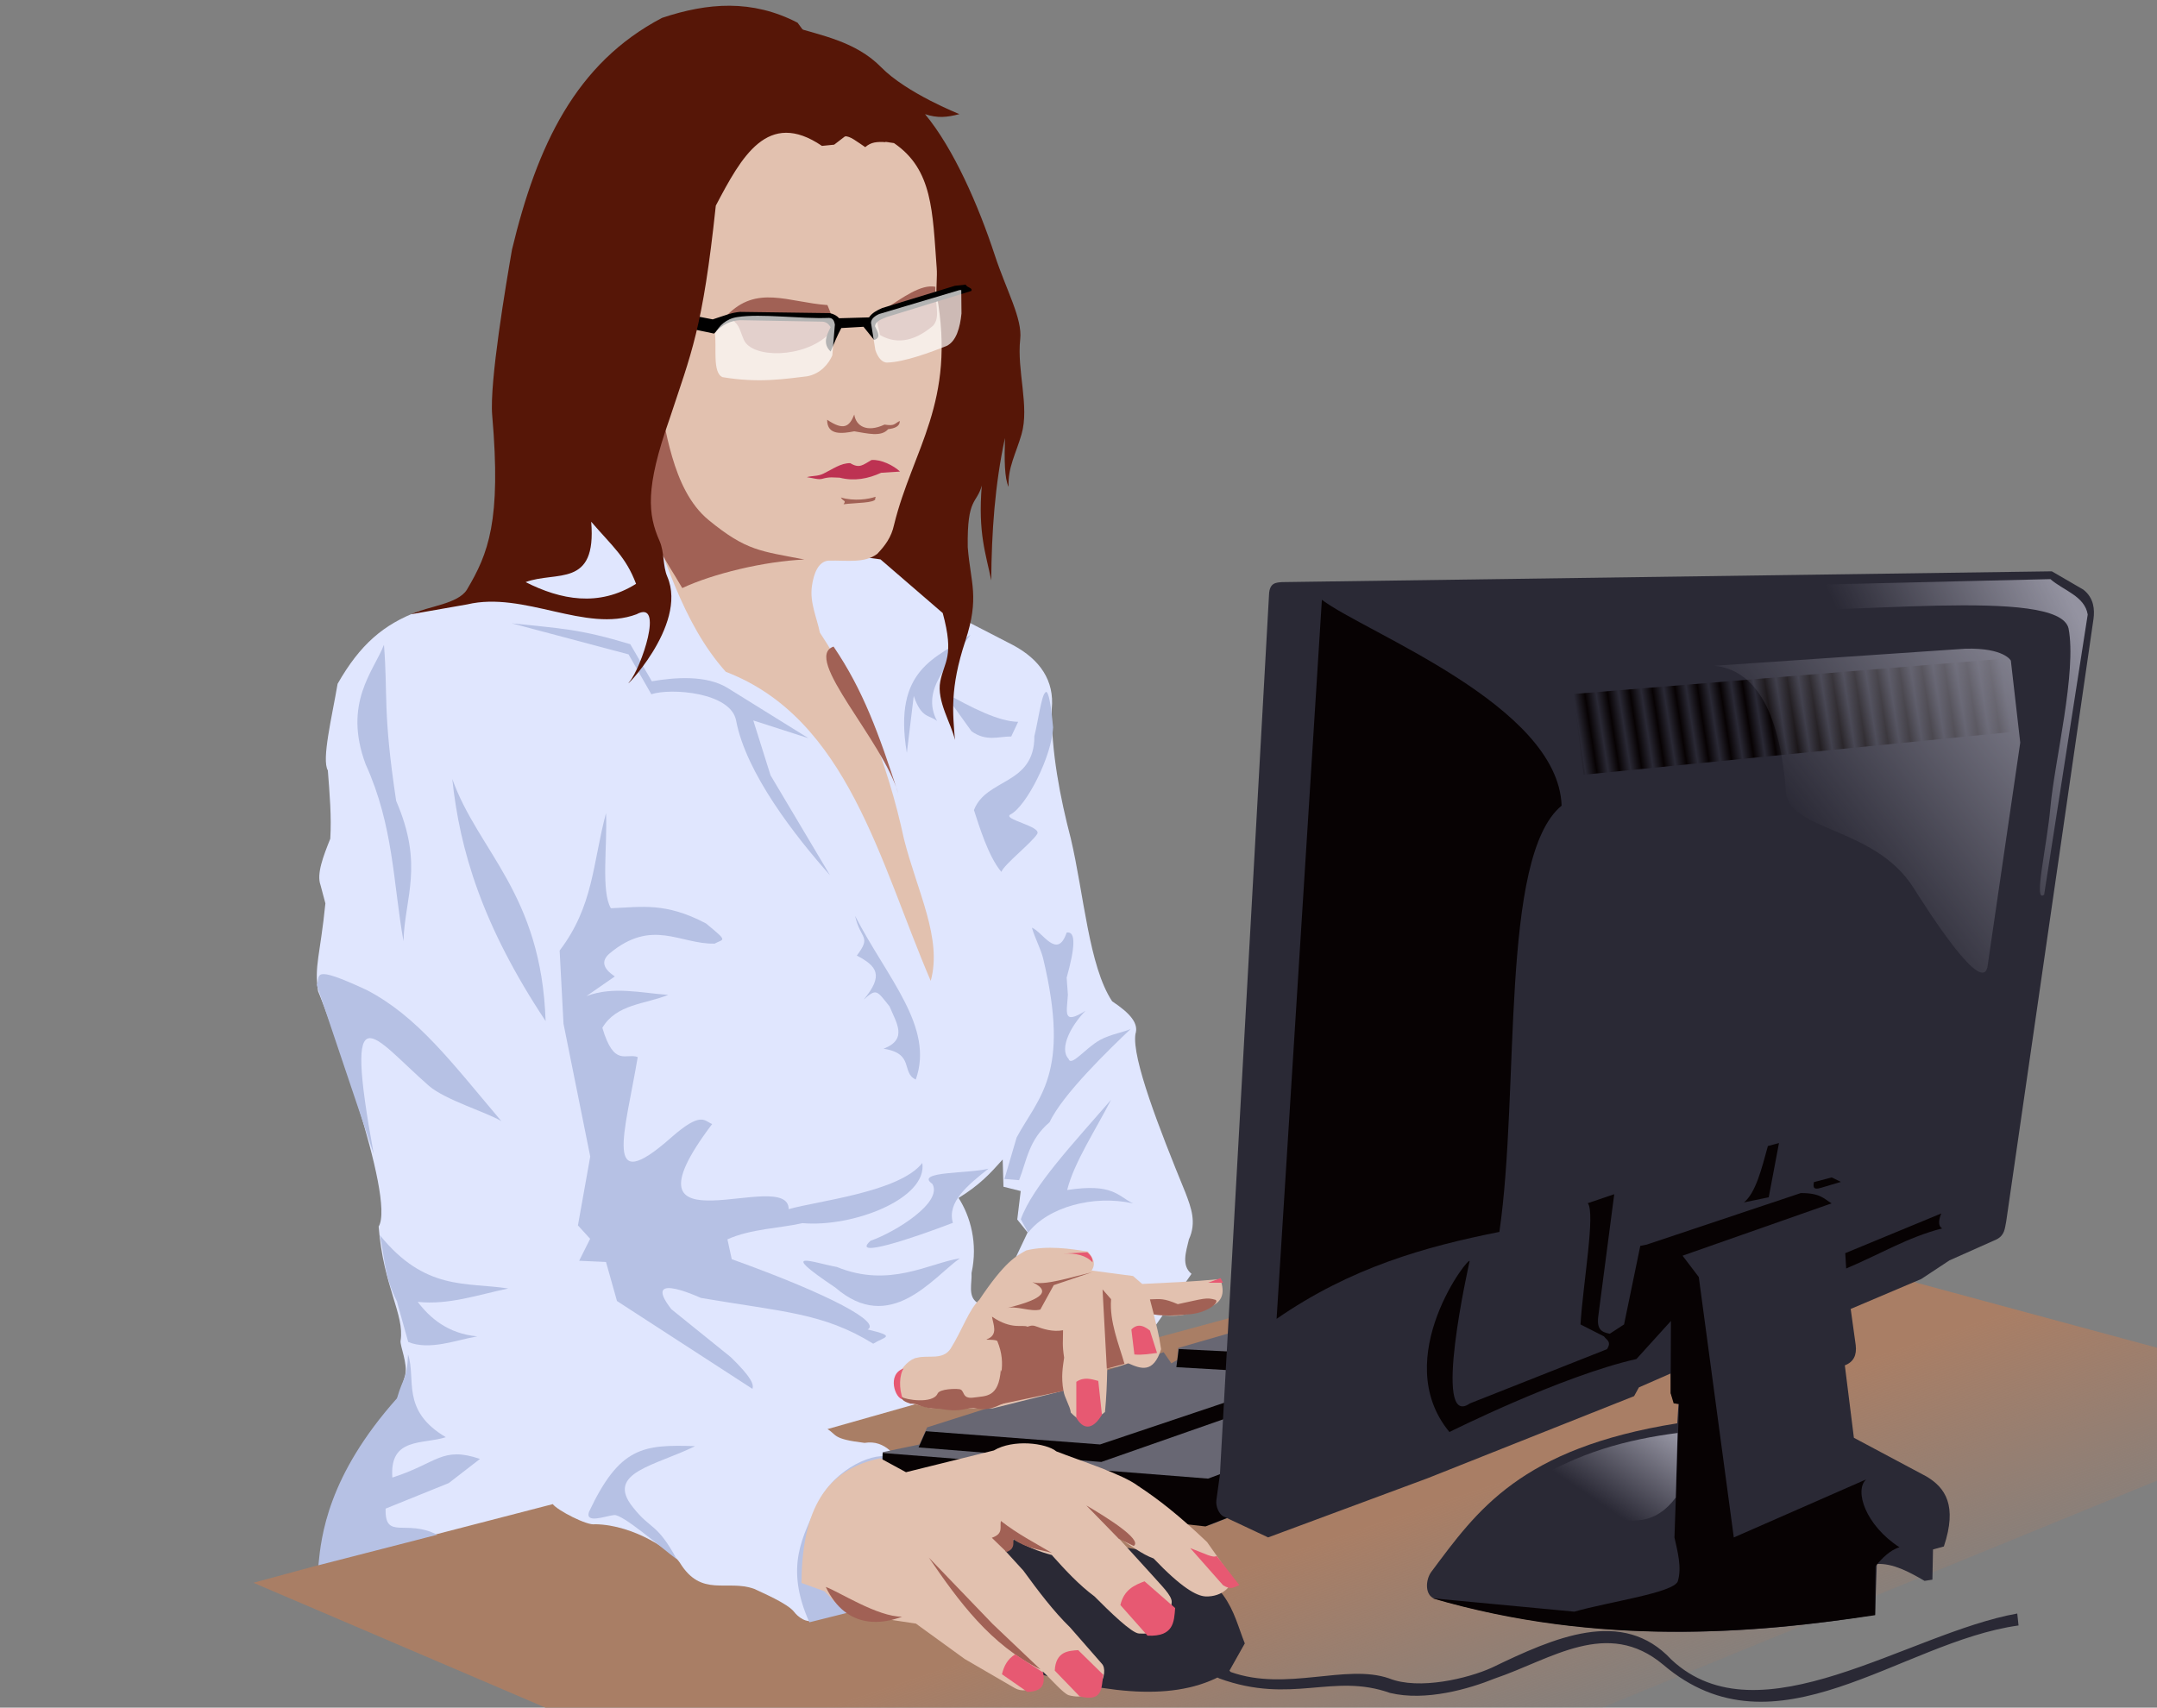 <?xml version="1.0" encoding="UTF-8" standalone="no"?>
<!-- Created with Inkscape (http://www.inkscape.org/) -->

<svg
   xmlns:dc="http://purl.org/dc/elements/1.1/"
   xmlns:cc="http://creativecommons.org/ns#"
   xmlns:rdf="http://www.w3.org/1999/02/22-rdf-syntax-ns#"
   xmlns:svg="http://www.w3.org/2000/svg"
   xmlns="http://www.w3.org/2000/svg"
   xmlns:xlink="http://www.w3.org/1999/xlink"
   xmlns:sodipodi="http://sodipodi.sourceforge.net/DTD/sodipodi-0.dtd"
   xmlns:inkscape="http://www.inkscape.org/namespaces/inkscape"
   width="315.717"
   height="250"
   viewBox="0 0 315.717 250"
   id="svg2"
   version="1.1"
   inkscape:version="0.91 r13725"
   sodipodi:docname="legal_person.svg">
  <rect x="0" y="0" width="315.717" height="250" fill="#808080" stroke="none"/>
  <defs
     id="defs4">
    <linearGradient
       inkscape:collect="always"
       id="linearGradient4281">
      <stop
         style="stop-color:#070203;stop-opacity:1"
         offset="0"
         id="stop4283" />
      <stop
         style="stop-color:#2a2935;stop-opacity:1"
         offset="1"
         id="stop4285" />
    </linearGradient>
    <linearGradient
       inkscape:collect="always"
       id="linearGradient4170">
      <stop
         style="stop-color:#a97e65;stop-opacity:1"
         offset="0"
         id="stop4172" />
      <stop
         style="stop-color:#a97e65;stop-opacity:0"
         offset="1"
         id="stop4174" />
    </linearGradient>
    <linearGradient
       inkscape:collect="always"
       xlink:href="#linearGradient4170"
       id="linearGradient4176"
       x1="148.306"
       y1="246.909"
       x2="161.667"
       y2="286.81"
       gradientUnits="userSpaceOnUse"
       gradientTransform="translate(4.95,-28.284)" />
    <linearGradient
       inkscape:collect="always"
       xlink:href="#linearGradient4281"
       id="linearGradient4287"
       x1="244.36"
       y1="113.851"
       x2="245.986"
       y2="113.601"
       gradientUnits="userSpaceOnUse"
       spreadMethod="reflect"
       gradientTransform="translate(4.95,-28.284)" />
    <linearGradient
       gradientTransform="translate(4.95,-28.284)"
       inkscape:collect="always"
       xlink:href="#linearGradient4293"
       id="linearGradient4299"
       x1="297"
       y1="98.692"
       x2="258.5"
       y2="128.692"
       gradientUnits="userSpaceOnUse" />
    <linearGradient
       inkscape:collect="always"
       id="linearGradient4293">
      <stop
         style="stop-color:#9493a1;stop-opacity:1;"
         offset="0"
         id="stop4295" />
      <stop
         style="stop-color:#9493a1;stop-opacity:0;"
         offset="1"
         id="stop4297" />
    </linearGradient>
    <linearGradient
       gradientTransform="translate(4.95,-28.284)"
       inkscape:collect="always"
       xlink:href="#linearGradient4293"
       id="linearGradient4309"
       x1="298.102"
       y1="95.623"
       x2="270.019"
       y2="109.412"
       gradientUnits="userSpaceOnUse" />
    <linearGradient
       gradientTransform="translate(4.95,-28.284)"
       inkscape:collect="always"
       xlink:href="#linearGradient4293"
       id="linearGradient4327"
       x1="240.158"
       y1="217.93"
       x2="232.094"
       y2="229.774"
       gradientUnits="userSpaceOnUse" />
  </defs>
  <sodipodi:namedview
     id="base"
     pagecolor="#ffffff"
     bordercolor="#666666"
     borderopacity="1.0"
     inkscape:pageopacity="0.0"
     inkscape:pageshadow="2"
     inkscape:zoom="1.4142136"
     inkscape:cx="67.842817"
     inkscape:cy="91.847093"
     inkscape:document-units="px"
     inkscape:current-layer="layer8"
     showgrid="false"
     units="px"
     inkscape:window-width="1366"
     inkscape:window-height="712"
     inkscape:window-x="-4"
     inkscape:window-y="-4"
     inkscape:window-maximized="1"
     showguides="false" />
  <g
     inkscape:groupmode="layer"
     id="layer2"
     inkscape:label="Layer 8"
     style="display:inline"
     transform="translate(0,20.522)"
     sodipodi:insensitive="true">
    <path
       style="fill:url(#linearGradient4176);fill-opacity:1;fill-rule:evenodd;stroke:none;stroke-width:1px;stroke-linecap:butt;stroke-linejoin:miter;stroke-opacity:1"
       d="M 37.093,211.193 239.684,156.229 344.361,184.526 155.462,261.802 Z"
       id="path4168"
       inkscape:connector-curvature="0"
       sodipodi:nodetypes="cccc" />
  </g>
  <g
     inkscape:groupmode="layer"
     id="layer7"
     inkscape:label="Layer 6"
     style="display:inline"
     transform="translate(0,20.522)"
     sodipodi:insensitive="true">
    <path
       style="fill:#e0e6fe;fill-opacity:1;fill-rule:evenodd;stroke:none;stroke-width:1px;stroke-linecap:butt;stroke-linejoin:miter;stroke-opacity:1"
       d="M 61.291,68.952 C 56.102,70.897 52.7,73.836 49.414,79.586 48.583,84.478 47.049,90.687 47.985,92.265 c 0.266,3.407 0.554,6.824 0.357,10 -1.028,2.577 -2.03,5.14 -1.429,6.786 l 0.714,2.679 c -0.754,7.524 -1.654,9.202 -1.071,12.857 1.316,3.073 11.402,30.282 8.867,34.455 0.678,8.753 3.827,12.923 3.21,16.71 -0.12,0.734 1.102,3.411 0.663,5.077 -1.273,4.836 -5.179,11.926 -6.083,14.65 -2.702,6.58 -0.514,5.708 -1.308,11.687 l 5.876,-1.499 23.131,-5.988 c 0.625,0.883 5.066,3.2 6.18,2.944 5.829,0.08 11.453,4.096 12.411,5.625 3.167,5.16 6.882,2.405 10.893,3.839 1.064,0.521 4.887,2.127 5.832,3.363 0.505,0.66 1.79,1.815 3.135,1.153 l 10.273,-3.051 3.349,-18.608 c -1.819,-2.148 -3.291,-4.739 -6.439,-4.23 -4.752,-0.574 -3.993,-1.145 -5.43,-2.02 l 25.38,-7.197 -3.536,-11.364 c -1.308,-0.952 -0.677,-2.784 -0.758,-4.293 0.957,-4.36 -0.178,-8.296 -1.894,-10.985 3.1,-1.914 4.591,-3.547 6.454,-5.629 l 0.112,3.988 2.525,0.631 -0.505,4.167 1.515,1.894 -4.672,9.849 22.602,4.925 6.061,-8.713 c -1.501,-1.225 -0.825,-3.176 -0.379,-5.051 1.149,-2.492 0.316,-4.654 -0.505,-6.819 -3.848,-9.389 -7.867,-19.725 -7.324,-23.234 0.503,-1.558 -0.755,-3.035 -3.409,-4.798 -3.419,-5.157 -4.134,-15.724 -6.061,-23.865 -1.54,-5.879 -2.872,-12.734 -2.778,-18.94 0.412,-4.137 -1.72,-7.226 -5.682,-9.344 L 140.184,69.747 127.807,53.336 C 108.614,55.716 90.611,46.815 72.697,65.396 l -3.276,2.213 z"
       id="path4224"
       inkscape:connector-curvature="0"
       sodipodi:nodetypes="ccccccccsscccccccsccccccccccccccccccccccccccccc" />
  </g>
  <g
     inkscape:groupmode="layer"
     id="layer8"
     inkscape:label="Layer 7"
     style="display:inline"
     transform="translate(0,20.522)"
     sodipodi:insensitive="true">
    <path
       style="fill:#b6c1e4;fill-opacity:1;fill-rule:evenodd;stroke:none;stroke-width:1px;stroke-linecap:butt;stroke-linejoin:miter;stroke-opacity:1"
       d="m 56.2,73.872 c 0.592,7.605 -0.193,9.704 1.786,22.857 4.098,9.464 1.257,14.07 1.071,20.536 -1.522,-8.577 -1.445,-16.888 -5.536,-25.893 -3.356,-8.994 1.2,-13.657 2.679,-17.5 z"
       id="path4244"
       inkscape:connector-curvature="0"
       sodipodi:nodetypes="ccccc" />
    <path
       style="fill:#b6c1e4;fill-opacity:1;fill-rule:evenodd;stroke:none;stroke-width:1px;stroke-linecap:butt;stroke-linejoin:miter;stroke-opacity:1"
       d="m 66.2,93.515 c 3.795,10.639 13.034,16.732 13.661,35.446 C 70.599,114.998 67.289,103.949 66.2,93.515 Z"
       id="path4246"
       inkscape:connector-curvature="0"
       sodipodi:nodetypes="ccc" />
    <path
       style="fill:#b6c1e4;fill-opacity:1;fill-rule:evenodd;stroke:none;stroke-width:1px;stroke-linecap:butt;stroke-linejoin:miter;stroke-opacity:1"
       d="m 110.128,182.8 -19.821,-12.857 -1.607,-5.714 -3.929,-0.179 1.607,-3.214 -1.786,-1.964 1.801,-10.08 -3.914,-19.445 -0.565,-10.709 c 4.978,-6.566 4.804,-12.657 6.786,-20.123 0.225,4.666 -0.759,11.447 0.714,13.929 4.459,-0.167 7.958,-0.929 13.929,2.23 3.312,2.729 2.592,2.215 1.25,2.949 -5.035,0.117 -9.129,-3.763 -15.357,1.429 -1.318,1.124 -0.954,2.247 0.758,3.371 l -4.15,2.879 c 3.988,-1.491 7.976,-0.442 11.964,-0.179 -3.35,1.38 -7.569,1.314 -9.643,4.821 1.726,5.837 3.452,3.636 5.179,4.286 -1.874,11.171 -5.209,20.707 4.875,11.801 4.48,-3.957 4.887,-2.423 6.018,-1.998 -14.798,19.582 11.217,6.114 11.2,12.463 4.254,-1.218 16.218,-2.489 19.561,-6.761 0.772,5.229 -10.166,9.454 -17.542,8.808 -3.134,0.733 -7.539,0.814 -10.983,2.372 l 0.631,2.904 c 14.767,5.315 21.797,9.258 19.898,10.289 4.335,1.052 2.48,1.033 0.81,2.085 -7.321,-4.539 -13.296,-4.657 -25.18,-6.696 0.764,0.414 -9.125,-4.448 -4.367,1.645 l 8.687,7.01 c 3.074,2.989 3.402,4.016 3.178,4.649 z"
       id="path4248"
       inkscape:connector-curvature="0"
       sodipodi:nodetypes="cccccccccccccccccccscccccccccccc" />
    <path
       style="fill:#b6c1e4;fill-opacity:1;fill-rule:evenodd;stroke:none;stroke-width:1px;stroke-linecap:butt;stroke-linejoin:miter;stroke-opacity:1"
       d="m 121.496,107.628 -8.713,-14.647 -2.525,-8.031 8.081,2.601 -11.743,-7.298 C 103.398,78.221 98.608,78.668 95.409,79.217 L 92.252,73.788 C 84.771,71.528 82.085,71.498 74.903,70.732 l 17.097,4.546 3.334,5.834 c 2.86,-0.941 11.627,-0.292 12.408,3.848 1.459,7.73 8.673,16.951 13.755,22.668 z"
       id="path4252"
       inkscape:connector-curvature="0"
       sodipodi:nodetypes="ccccccccccsc" />
    <path
       style="fill:#b6c1e4;fill-opacity:1;fill-rule:evenodd;stroke:none;stroke-width:1px;stroke-linecap:butt;stroke-linejoin:miter;stroke-opacity:1"
       d="m 142.078,72.399 c -4.984,3.387 -11.421,4.925 -9.344,17.299 l 1.01,-8.334 c 1.136,3.339 2.273,2.744 3.409,3.662 -2.476,-4.693 2.006,-8.568 4.925,-12.627 z"
       id="path4258"
       inkscape:connector-curvature="0"
       sodipodi:nodetypes="ccccc" />
    <path
       style="fill:#b6c1e4;fill-opacity:1;fill-rule:evenodd;stroke:none;stroke-width:1px;stroke-linecap:butt;stroke-linejoin:miter;stroke-opacity:1"
       d="m 152.959,80.918 c -0.505,0.367 -1.053,4.326 -1.559,6.328 0.026,7.206 -7.066,6.129 -8.844,10.828 0.745,2.262 2.092,6.785 4.012,9.047 0.404,-1.095 4.394,-4.215 5.242,-5.547 0.724,-1.136 -5.255,-2.165 -3.887,-2.874 2.319,-1.204 6.044,-8.532 6.218,-12.739 -0.587,-6.537 -1.182,-5.042 -1.182,-5.042 z"
       id="path4266"
       inkscape:connector-curvature="0"
       sodipodi:nodetypes="ccccsscc" />
    <path
       style="fill:#b6c1e4;fill-opacity:1;fill-rule:evenodd;stroke:none;stroke-width:1px;stroke-linecap:butt;stroke-linejoin:miter;stroke-opacity:1"
       d="m 148.013,87.299 c -1.889,-0.016 -3.613,0.79 -5.808,-0.758 l -4.167,-5.808 c 4.177,2.374 8.141,4.376 10.985,4.419 z"
       id="path4268"
       inkscape:connector-curvature="0"
       sodipodi:nodetypes="ccccc" />
    <path
       style="fill:#b6c1e4;fill-opacity:1;fill-rule:evenodd;stroke:none;stroke-width:1px;stroke-linecap:butt;stroke-linejoin:miter;stroke-opacity:1"
       d="m 165.501,130.109 c -0.749,0.414 -2.958,0.771 -4.497,1.621 -2.153,1.19 -4.213,3.996 -4.61,2.754 -1.382,-1.508 0.327,-4.813 2.492,-7.031 -3.404,2.153 -2.728,0.237 -2.581,-2.344 l -0.179,-2.5 c 1.19,-4.257 1.425,-6.866 0,-6.607 -1.372,4.072 -3.521,-0.114 -5.089,-0.714 0.465,1.602 1.31,3.101 1.647,4.507 4.057,16.908 -0.7,20.285 -3.879,26.208 l -1.786,6.071 2.143,0.179 c 1.126,-2.886 1.409,-5.907 4.464,-8.482 1.893,-4.089 8.81,-10.743 11.875,-13.661 z"
       id="path4270"
       inkscape:connector-curvature="0"
       sodipodi:nodetypes="csccccccsccccc" />
    <path
       style="fill:#b6c1e4;fill-opacity:1;fill-rule:evenodd;stroke:none;stroke-width:1px;stroke-linecap:butt;stroke-linejoin:miter;stroke-opacity:1"
       d="m 149.414,157.979 c 1.72,-4.826 7.872,-11.315 13.214,-17.5 -2.278,4.45 -5.426,9.19 -6.429,13.214 6.697,-1.025 7.369,0.856 9.643,1.964 -5.78,-1.309 -12.463,0.539 -15.357,4.286 z"
       id="path4272"
       inkscape:connector-curvature="0"
       sodipodi:nodetypes="cccccc" />
    <path
       style="fill:#b6c1e4;fill-opacity:1;fill-rule:evenodd;stroke:none;stroke-width:1px;stroke-linecap:butt;stroke-linejoin:miter;stroke-opacity:1"
       d="m 140.485,163.693 c -4.05,2.926 -10.193,11.213 -18.214,4.286 -8.607,-5.779 -3.393,-3.677 0.229,-3.017 7.665,3.136 13.479,-0.547 17.985,-1.268 z"
       id="path4274"
       inkscape:connector-curvature="0"
       sodipodi:nodetypes="ccccc" />
    <path
       style="fill:#b6c1e4;fill-opacity:1;fill-rule:evenodd;stroke:none;stroke-width:1px;stroke-linecap:butt;stroke-linejoin:miter;stroke-opacity:1"
       d="m 139.473,158.499 c -6.1,2.339 -14.983,5.279 -12.058,2.63 3.648,-1.281 10.636,-5.622 9.053,-8.329 -2.697,-1.876 5.453,-1.493 8.214,-2.232 -2.986,2.369 -6.102,4.878 -5.209,7.931 z"
       id="path4276"
       inkscape:connector-curvature="0"
       sodipodi:nodetypes="ccccc" />
    <path
       style="fill:#b6c1e4;fill-opacity:1;fill-rule:evenodd;stroke:none;stroke-width:1px;stroke-linecap:butt;stroke-linejoin:miter;stroke-opacity:1"
       d="m 70.256,193.062 c -5.587,-1.896 -6.242,0.625 -12.829,2.727 -0.439,-5.952 4.45,-4.812 7.829,-5.909 -6.649,-3.944 -4.301,-8.492 -5.533,-12.117 -0.134,3.776 -0.693,3.176 -1.612,6.415 -10.162,11.393 -11.104,20.239 -11.508,24.452 l 17.38,-4.467 c -4.531,-2.364 -7.677,0.871 -7.54,-3.828 l 9.243,-3.738 z"
       id="path4280"
       inkscape:connector-curvature="0"
       sodipodi:nodetypes="cccccccccc" />
    <path
       style="fill:#b6c1e4;fill-opacity:1;fill-rule:evenodd;stroke:none;stroke-width:1px;stroke-linecap:butt;stroke-linejoin:miter;stroke-opacity:1"
       d="m 46.366,123.664 c 0.594,-1.287 -1.024,-3.124 7.324,0.758 7.408,3.869 12.29,10.422 19.698,19.193 -2.092,-1.289 -8.237,-3.102 -10.625,-5.19 -8.207,-7.172 -12.583,-14.676 -8.063,9.988 z"
       id="path4282"
       inkscape:connector-curvature="0"
       sodipodi:nodetypes="cccscc" />
    <path
       style="fill:#b6c1e4;fill-opacity:1;fill-rule:evenodd;stroke:none;stroke-width:1px;stroke-linecap:butt;stroke-linejoin:miter;stroke-opacity:1"
       d="m 55.584,160.282 c 6.638,8.228 12.65,6.869 18.814,7.829 -4.391,0.91 -8.712,2.443 -13.258,1.957 1.767,2.334 4.397,4.65 8.713,5.051 -3.115,0.544 -6.987,2.101 -10.102,0.821 l -1.515,-5.43 -0.126,-0.505 c -1.946,-3.793 -1.774,-6.527 -2.525,-9.723 z"
       id="path4284"
       inkscape:connector-curvature="0"
       sodipodi:nodetypes="cccccccc" />
    <path
       style="fill:#b6c1e4;fill-opacity:1;fill-rule:evenodd;stroke:none;stroke-width:1px;stroke-linecap:butt;stroke-linejoin:miter;stroke-opacity:1"
       d="m 125.158,113.563 c 4.734,9.164 11.621,16.27 8.882,23.957 -2.179,-1.001 -0.128,-3.811 -4.715,-4.511 3.618,-1.395 1.849,-3.81 0.884,-6.187 -1.894,-2.35 -1.894,-2.691 -3.788,-1.01 2.958,-3.551 1.947,-4.894 -1.01,-6.44 2.202,-2.902 0.534,-2.309 -0.253,-5.808 z"
       id="path4286"
       inkscape:connector-curvature="0"
       sodipodi:nodetypes="ccccccc" />
    <path
       style="fill:#b6c1e4;fill-opacity:1;fill-rule:evenodd;stroke:none;stroke-width:1px;stroke-linecap:butt;stroke-linejoin:miter;stroke-opacity:1"
       d="m 132.608,195.511 c -0.023,-1.277 -0.949,-1.957 -2.219,-2.627 -1.986,-1.047 -8.208,1.404 -10.661,6.667 -2.177,4.784 -4.939,9.227 -1.263,17.425 l 11.617,-2.904 z"
       id="path4288"
       inkscape:connector-curvature="0"
       sodipodi:nodetypes="cscccc" />
    <path
       style="fill:#b6c1e4;fill-opacity:1;fill-rule:evenodd;stroke:none;stroke-width:1px;stroke-linecap:butt;stroke-linejoin:miter;stroke-opacity:1"
       d="m 86.2,200.836 c 4.488,-9.545 7.919,-9.898 15.536,-9.643 -5.78,2.865 -13.193,3.85 -9.107,8.929 2.635,3.38 3.505,2.23 6.425,7.626 -2.432,-1.817 -7.921,-6.609 -9.173,-6.47 -1.27,0.141 -4.231,1.307 -3.68,-0.442 z"
       id="path4290"
       inkscape:connector-curvature="0"
       sodipodi:nodetypes="ccccsc" />
  </g>
  <g
     inkscape:groupmode="layer"
     id="layer10"
     inkscape:label="Layer 10"
     style="display:inline"
     transform="translate(0,20.522)"
     sodipodi:insensitive="true">
    <path
       style="fill:#686773;fill-opacity:1;fill-rule:evenodd;stroke:none;stroke-width:1px;stroke-linecap:butt;stroke-linejoin:miter;stroke-opacity:1"
       d="m 129.2,192.068 5.375,-1.125 1.125,-2.5 34.625,-11 1.125,1.625 0.875,-0.5 0.125,-1.75 56.562,-16.375 38.688,1.125 -0.237,5.595 -90.263,35.53 -48.25,-7 z"
       id="path4209"
       inkscape:connector-curvature="0"
       sodipodi:nodetypes="ccccccccc" />
    <path
       style="fill:#070203;fill-opacity:1;fill-rule:evenodd;stroke:none;stroke-width:1px;stroke-linecap:butt;stroke-linejoin:miter;stroke-opacity:1"
       d="m 129.2,192.193 47.625,3.75 91,-33.75 -0.375,5 -91,35.75 -47.25,-5.25 z"
       id="path4211"
       inkscape:connector-curvature="0" />
    <path
       style="fill:#070203;fill-opacity:1;fill-rule:evenodd;stroke:none;stroke-width:1px;stroke-linecap:butt;stroke-linejoin:miter;stroke-opacity:1"
       d="m 172.534,176.975 25.014,1.237 0,0.972 -14.584,-0.442 -3.182,1.326 -7.601,-0.442 z"
       id="path4214"
       inkscape:connector-curvature="0" />
    <path
       style="fill:#070203;fill-opacity:1;fill-rule:evenodd;stroke:none;stroke-width:1px;stroke-linecap:butt;stroke-linejoin:miter;stroke-opacity:1"
       d="m 187.737,183.604 4.154,0.53 30.214,-10.444 0.213,1.893 -30.693,11.026 -4.331,-0.972 z"
       id="path4216"
       inkscape:connector-curvature="0"
       sodipodi:nodetypes="ccccccc" />
    <path
       style="fill:#070203;fill-opacity:1;fill-rule:evenodd;stroke:none;stroke-width:1px;stroke-linecap:butt;stroke-linejoin:miter;stroke-opacity:1"
       d="m 161.2,193.506 26.25,-9.188 0.375,-1.5 5.438,-1.812 -0.062,-0.875 -32.188,10.812 -25.5,-1.938 -1.062,2.375 z"
       id="path4220"
       inkscape:connector-curvature="0"
       sodipodi:nodetypes="ccccccccc" />
    <path
       style="fill:#070203;fill-opacity:1;fill-rule:evenodd;stroke:none;stroke-width:1px;stroke-linecap:butt;stroke-linejoin:miter;stroke-opacity:1"
       d="m 224.575,174.818 14.125,-5.25 -0.438,-1 3.688,0.25 12.438,-4.875 -0.75,-1.875 -12,4.875 -4,-0.188 -0.5,1.125 -12.875,4.938 -1.562,-0.5 -0.5,1.438 z"
       id="path4222"
       inkscape:connector-curvature="0" />
  </g>
  <g
     inkscape:groupmode="layer"
     id="layer11"
     inkscape:label="Layer 11"
     style="display:inline"
     transform="translate(0,20.522)"
     sodipodi:insensitive="true">
    <path
       style="fill:#2a2935;fill-opacity:1;fill-rule:evenodd;stroke:none;stroke-width:1px;stroke-linecap:butt;stroke-linejoin:miter;stroke-opacity:1"
       d="m 185.616,204.552 23.335,-8.662 30.229,-12.021 0.707,-1.282 4.64,-2.033 0.044,2.961 0.575,1.414 0.53,0.088 -0.177,2.828 c -22.985,3.677 -29.284,12.759 -35.974,21.714 -0.903,1.184 -0.999,3.486 0.469,3.969 20.985,6.002 42.526,5.974 64.453,2.336 l 0.265,-7.425 c 2.328,-0.113 4.655,1.112 6.983,2.475 l 1.149,-0.177 0.088,-4.419 1.591,-0.442 c 1.988,-5.966 0.247,-8.589 -2.563,-10.253 l -10.607,-5.657 -1.326,-10.607 c 1.289,-0.483 1.766,-1.504 1.592,-2.957 l -0.734,-5.298 10.331,-4.385 4.118,-2.72 6.923,-3.086 c 1.175,-0.625 1.171,-1.536 1.393,-2.636 l 12.78,-88.239 c 0.158,-1.249 0.101,-2.998 -1.501,-4.246 l -4.606,-2.673 -112.651,1.579 c -0.903,0.064 -1.83,0.082 -1.922,1.768 l -7.192,128.904 -0.516,3.707 c -0.127,0.977 0.404,2.075 1.016,2.395 z"
       id="path4255"
       inkscape:connector-curvature="0"
       sodipodi:nodetypes="ccccccccccccccccccccccccccccccccccc" />
    <path
       style="fill:#2a2935;fill-opacity:1;fill-rule:evenodd;stroke:none;stroke-width:1px;stroke-linecap:butt;stroke-linejoin:miter;stroke-opacity:1"
       d="m 182.2,220.068 c -1.897,-4.719 -2.178,-9.612 -13,-13.375 l -25.375,-3.625 7.5,21.25 c 11.248,3.183 21.477,4.415 28.625,-0.25 z"
       id="path4380"
       inkscape:connector-curvature="0"
       sodipodi:nodetypes="cccccc" />
    <path
       style="fill:#2a2935;fill-opacity:1;fill-rule:evenodd;stroke:none;stroke-width:1px;stroke-linecap:butt;stroke-linejoin:miter;stroke-opacity:1"
       d="m 295.45,217.443 c -17.36,2.405 -35.536,19.78 -52,5.75 -8.208,-6.886 -16.417,-0.776 -24.625,2 -3.75,1.524 -10.125,3.389 -15.375,2.125 -8.409,-2.983 -14.353,1.748 -25,-2.125 l -4.062,-2.375 2.438,-2.125 3.312,3.562 c 8.167,2.913 16.833,-1.264 23.187,0.938 4.378,1.756 11.603,-0.013 15.031,-1.57 9.137,-4.41 19.13,-8.875 26.281,-1.18 12.881,12.051 34.619,-3.883 50.625,-6.75 z"
       id="path4382"
       inkscape:connector-curvature="0"
       sodipodi:nodetypes="cccccccccccc" />
  </g>
  <g
     inkscape:groupmode="layer"
     id="layer13"
     inkscape:label="Layer 13"
     style="display:inline"
     transform="translate(0,20.522)"
     sodipodi:insensitive="true">
    <path
       style="fill:#070203;fill-opacity:1;fill-rule:evenodd;stroke:none;stroke-width:1px;stroke-linecap:butt;stroke-linejoin:miter;stroke-opacity:1"
       d="m 234.774,175.123 -3.438,-1.75 c 0.354,-5.917 2.22,-16.342 1.062,-17.75 l 3.875,-1.312 -2.312,17.688 c -0.304,2.05 0.381,2.495 1.66,2.736 l 2.09,-1.361 2.375,-11.5 0.938,-0.188 22.559,-7.545 c 2.872,-0.012 3.403,0.855 4.507,1.506 l -21.815,7.663 2.375,3.125 5.125,38.125 19.375,-8.5 c -1.783,1.622 -0.09,6.729 4.875,9.938 -1.291,0.348 -2.653,1.66 -3.5,2.781 l -0.062,7.156 c -17.417,2.62 -40.422,4.689 -64.81,-2.472 l 20.776,1.96 c 5.049,-1.447 14.473,-2.746 15.147,-4.435 0.62,-2.039 -0.039,-4.39 -0.488,-6.428 l 0.677,-19.543 -0.795,-0.088 -0.442,-1.503 0.044,-10.562 -5.046,5.571 c -10.969,2.473 -27.375,10.688 -27.375,10.688 -8.958,-10.836 3.207,-26.28 2.947,-24.975 -0.076,0.379 -5.589,24.745 0.053,20.788 l 20.062,-7.938 c 0.732,-1.127 -0.096,-1.362 -0.438,-1.875 z"
       id="path4221"
       inkscape:connector-curvature="0"
       sodipodi:nodetypes="ccccccccccccccccccccccccccccscccc" />
    <path
       style="fill:#070203;fill-opacity:1;fill-rule:evenodd;stroke:none;stroke-width:1px;stroke-linecap:butt;stroke-linejoin:miter;stroke-opacity:1"
       d="m 193.482,67.285 c 6.34,4.812 34.584,15.455 35.09,30.14 -9.084,7.471 -6.078,41.6 -9.11,62.402 -10.87,2.161 -21.739,5.204 -32.609,12.728 z"
       id="path4228"
       inkscape:connector-curvature="0"
       sodipodi:nodetypes="ccccc" />
    <path
       style="display:inline;fill:#070203;fill-opacity:1;fill-rule:evenodd;stroke:none;stroke-width:1px;stroke-linecap:butt;stroke-linejoin:miter;stroke-opacity:1"
       d="m 270.087,162.936 14.062,-5.812 c -0.23,0.465 -0.645,1.782 0.125,2.188 -5.053,1.292 -9.163,3.82 -14.053,5.87 z"
       id="path4240"
       inkscape:connector-curvature="0"
       sodipodi:nodetypes="ccccc" />
    <path
       style="fill:#070203;fill-opacity:1;fill-rule:evenodd;stroke:none;stroke-width:1px;stroke-linecap:butt;stroke-linejoin:miter;stroke-opacity:1"
       d="m 255.262,155.506 c 1.724,-1.412 2.583,-4.9 3.5,-8.25 l 1.625,-0.438 -1.5,7.938 z"
       id="path4259"
       inkscape:connector-curvature="0"
       sodipodi:nodetypes="ccccc" />
    <path
       style="fill:#070203;fill-opacity:1;fill-rule:evenodd;stroke:none;stroke-width:1px;stroke-linecap:butt;stroke-linejoin:miter;stroke-opacity:1"
       d="m 265.497,152.537 2.609,-0.688 1.344,0.656 -2.891,0.859 c -1.33,0.416 -1.122,-0.293 -1.062,-0.828 z"
       id="path4261"
       inkscape:connector-curvature="0"
       sodipodi:nodetypes="ccccc" />
    <path
       style="fill:url(#linearGradient4287);fill-opacity:1;fill-rule:evenodd;stroke:none;stroke-width:1px;stroke-linecap:butt;stroke-linejoin:miter;stroke-opacity:1"
       d="m 231.804,92.898 62.748,-6.271 -1.923,-10.662 -62.325,5.109 z"
       id="path4263"
       inkscape:connector-curvature="0"
       sodipodi:nodetypes="ccccc" />
    <path
       style="display:inline;fill:url(#linearGradient4299);fill-opacity:1;fill-rule:evenodd;stroke:none;stroke-width:1px;stroke-linecap:butt;stroke-linejoin:miter;stroke-opacity:1"
       d="m 290.95,120.693 4.75,-32.5 -1.375,-12 c 0,0 -0.947,-1.882 -6.625,-1.75 l -36.75,2.5 c 5.691,0.627 9.404,6.057 10.431,18.011 -0.17,6.242 12.866,5.332 18.655,14.432 2.028,3.188 10.406,16.472 10.914,11.307 z"
       id="path4291"
       inkscape:connector-curvature="0"
       sodipodi:nodetypes="ccccccsc" />
    <path
       style="display:inline;fill:url(#linearGradient4309);fill-opacity:1;fill-rule:evenodd;stroke:none;stroke-width:1px;stroke-linecap:butt;stroke-linejoin:miter;stroke-opacity:1"
       d="m 244.95,65.568 c 4.123,0.478 1.769,3.118 6.748,3.312 18.527,0.721 49.492,-3.54 51.065,2.563 1.247,6.344 -2.039,19.466 -2.639,26.146 -0.532,5.916 -2.559,14.25 -0.923,12.854 l 6.375,-41 c -0.44,-2.714 -3.56,-3.514 -5.463,-5.183 z"
       id="path4301"
       inkscape:connector-curvature="0"
       sodipodi:nodetypes="cscscccc" />
    <path
       style="display:inline;fill:url(#linearGradient4327);fill-opacity:1;fill-rule:evenodd;stroke:none;stroke-width:1px;stroke-linecap:butt;stroke-linejoin:miter;stroke-opacity:1"
       d="m 223.623,196.774 c 7.354,1.518 15.769,9.863 21.655,1.945 l 0.265,-9.458 c -7.307,0.955 -14.614,2.811 -21.92,7.513 z"
       id="path4311"
       inkscape:connector-curvature="0"
       sodipodi:nodetypes="cccc" />
  </g>
  <g
     inkscape:groupmode="layer"
     id="layer3"
     inkscape:label="Layer 2"
     style="display:inline"
     transform="translate(0,20.522)"
     sodipodi:insensitive="true">
    <path
       style="fill:#e2c1af;fill-opacity:1;fill-rule:evenodd;stroke:none;stroke-width:1px;stroke-linecap:butt;stroke-linejoin:miter;stroke-opacity:1"
       d="m 139.146,176.908 c 1.722,-2.768 2.679,-5.719 4.196,-7.143 3.746,-5.601 5.418,-6.437 6.875,-7.232 3.034,-0.741 6.453,-0.253 9.018,0.179 0.661,0.842 1.274,1.692 0.536,2.768 l 6.071,0.804 1.339,1.161 c 3.639,-0.181 7.112,-0.307 11.429,-0.714 0.735,2.058 0.465,3.738 -2.589,4.375 -1.915,0.443 -2.403,1.424 -7.143,0.804 0.357,1.522 0.714,2.685 1.071,5.089 -1.145,3.609 -2.978,2.867 -4.821,2.054 -1.619,0.551 -1.351,0.488 -3.066,0.802 -0.034,2.113 -0.121,4.227 -0.327,6.34 -1.834,1.456 -2.929,2.198 -5,0.089 -0.089,-0.923 -0.982,-2.292 -1.071,-3.214 l -10.357,2.589 -9.018,0 -3.571,-0.893 c -3.568,-1.736 -0.366,-6.31 1.518,-6.518 1.6,-0.439 3.75,0.417 4.911,-1.339 z"
       id="path4178"
       inkscape:connector-curvature="0"
       sodipodi:nodetypes="ccccccccccccccccccccc" />
    <path
       id="path4205"
       style="fill:#e2c1af;fill-opacity:1;fill-rule:evenodd;stroke:none;stroke-width:1px;stroke-linecap:butt;stroke-linejoin:miter;stroke-opacity:1"
       d="m 128.838,192.958 3.77,2.048 12.867,-3.186 c 2.809,-1.677 7.626,-1.104 9.149,0.14 3.542,1.382 9.657,3.316 11.951,5.051 2.943,1.931 5.987,4.301 10.102,8.223 l 3.423,4.857 c 0.671,1.432 -1.202,3.221 -3.676,3.098 -1.318,-0.083 -3.491,-1.278 -7.576,-5.556 -1.665,-0.584 -3.5,-2.019 -5.273,-3.141 l 5.21,5.73 c 1.127,1.307 2.756,2.822 2.715,3.788 -0.208,2.695 -1.053,4.86 -4.798,4.609 -1.052,-0.042 -4.335,-3.245 -6.503,-5.43 -2.271,-1.684 -4.273,-3.85 -6.25,-6.061 -1.873,-0.493 -3.746,-1.248 -5.619,-2.336 -0.089,1.035 -0.647,1.366 -1.2,1.705 l 2.652,2.904 c 2.177,2.992 4.442,5.988 6.839,8.318 l 4.651,5.319 c 1.156,1.204 -0.514,5.814 -4.861,4.609 -0.828,-0.303 -2.527,-2.314 -3.788,-3.472 0.13,1.559 -2.043,3.529 -4.041,2.462 l -7.387,-4.293 -7.134,-5.177 -3.346,-0.505 -8.144,-2.273 -1.894,-1.957 -3.361,-1.214 c 0.064,-12.133 4.581,-16.801 11.523,-18.259 z"
       inkscape:connector-curvature="0"
       sodipodi:nodetypes="cccccccccccccccccccccccccccccc" />
  </g>
  <g
     inkscape:groupmode="layer"
     id="layer4"
     inkscape:label="Layer 3"
     style="display:inline"
     transform="translate(0,20.522)"
     sodipodi:insensitive="true">
    <path
       style="fill:#a16155;fill-opacity:1;fill-rule:evenodd;stroke:none;stroke-width:1px;stroke-linecap:butt;stroke-linejoin:miter;stroke-opacity:1"
       d="m 132.941,41.104 c 0.04,0.826 -0.789,1.09 -1.696,1.205 -1.014,1.18 -3.026,0.62 -4.955,0.312 -1.73,0.329 -3.982,0.667 -3.973,-1.696 2.462,1.667 3.275,0.983 3.973,-0.759 0.23,1.673 1.824,2.687 4.42,1.473 1.55,0.227 1.367,-0.097 2.232,-0.536 z"
       id="path4163"
       inkscape:connector-curvature="0"
       sodipodi:nodetypes="ccccccc" />
    <path
       style="display:inline;fill:#a16155;fill-opacity:1;fill-rule:evenodd;stroke:none;stroke-width:1px;stroke-linecap:butt;stroke-linejoin:miter;stroke-opacity:1"
       d="m 107.628,25.658 c 4.403,-4.536 8.945,-1.933 14.732,-1.518 1.023,2.492 1.367,3.453 0.179,4.286 -3.667,3.543 -11.211,3.526 -12.411,0.804 -0.828,-1.925 -0.482,-2.123 -2.5,-3.571 z"
       id="path4155"
       inkscape:connector-curvature="0"
       sodipodi:nodetypes="ccccc" />
    <path
       style="display:inline;fill:#a16155;fill-opacity:1;fill-rule:evenodd;stroke:none;stroke-width:1px;stroke-linecap:butt;stroke-linejoin:miter;stroke-opacity:1"
       d="m 130.843,24.675 c 2.566,-1.637 5.211,-3.629 7.321,-3.214 -0.124,2.347 0.823,4.424 -0.357,5.714 -2.314,1.944 -4.978,2.961 -7.768,1.339 -0.356,-2.292 -0.891,-1.548 0.804,-3.839 z"
       id="path4161"
       inkscape:connector-curvature="0"
       sodipodi:nodetypes="ccccc" />
    <path
       style="fill:#bd3252;fill-opacity:1;fill-rule:evenodd;stroke:none;stroke-width:1px;stroke-linecap:butt;stroke-linejoin:miter;stroke-opacity:1"
       d="m 132.985,48.515 -2.768,0.179 c -1.918,0.874 -3.916,1.265 -6.071,0.714 -0.955,-0.007 -1.362,-0.165 -2.56,0.171 -0.539,0.151 -1.259,-0.099 -2.239,-0.247 0.89,-0.244 1.561,-0.097 2.42,-0.511 1.352,-0.652 2.574,-1.578 3.939,-1.533 1.353,0.828 1.868,0.236 3.103,-0.465 1.385,-0.118 3.24,0.802 4.177,1.693 z"
       id="path4199"
       inkscape:connector-curvature="0"
       sodipodi:nodetypes="cccscsccc" />
    <path
       style="fill:#a16155;fill-opacity:1;fill-rule:evenodd;stroke:none;stroke-width:1px;stroke-linecap:butt;stroke-linejoin:miter;stroke-opacity:1"
       d="m 119.86,62.265 c -6.385,-1.258 -9.309,-2.08 -14.875,-6.643 -5.566,-4.563 -6.213,-14.085 -7.536,-18.411 -1.244,-0.266 -2.741,9.576 -2.589,14.429 2.734,9.047 3.479,9.149 6.25,13.929 4.491,-2.107 12.874,-3.043 18.75,-3.304 z"
       id="path4201"
       inkscape:connector-curvature="0"
       sodipodi:nodetypes="czcccc" />
    <path
       style="fill:#a16155;fill-opacity:1;fill-rule:evenodd;stroke:none;stroke-width:1px;stroke-linecap:butt;stroke-linejoin:miter;stroke-opacity:1"
       d="m 124.325,52.309 c 1.964,0.582 4.092,0.245 5.063,-0.102 0.096,0.235 -0.179,0.219 -0.014,0.275 0.065,0.655 -2.963,0.597 -4.655,0.819 0.446,-0.625 -0.044,-0.367 -0.394,-0.992 z"
       id="path4204"
       inkscape:connector-curvature="0"
       sodipodi:nodetypes="cccccc" />
    <path
       style="fill:#a16155;fill-opacity:1;fill-rule:evenodd;stroke:none;stroke-width:1px;stroke-linecap:butt;stroke-linejoin:miter;stroke-opacity:1"
       d="m 159.771,165.747 -5.536,1.875 -1.964,3.571 c -1.443,0.396 -3.551,-0.64 -4.991,-0.184 4.372,-1.098 7.058,-2.261 3.83,-3.834 1.673,0.564 5.426,-0.654 8.661,-1.429 z"
       id="path4182"
       inkscape:connector-curvature="0"
       sodipodi:nodetypes="cccccc" />
    <path
       style="fill:#a16155;fill-opacity:1;fill-rule:evenodd;stroke:none;stroke-width:1px;stroke-linecap:butt;stroke-linejoin:miter;stroke-opacity:1"
       d="m 155.596,174.224 c -1.533,0.28 -2.951,-0.193 -4.047,-0.602 -0.479,-0.179 -0.912,-0.006 -1.155,0.087 -0.653,-0.381 -2.274,0.526 -5.201,-1.477 0.183,1.157 0.958,2.67 -0.74,3.31 -0.404,0.152 1.4,-0.034 1.534,0.296 1.441,3.544 0.216,5.681 -0.324,9.374 l 9.995,-2.111 c -0.375,-2.112 -0.089,-3.503 0.096,-4.865 -0.29,-1.922 -0.158,-2.261 -0.158,-4.011 z"
       id="path4184"
       inkscape:connector-curvature="0"
       sodipodi:nodetypes="csccssccccc" />
    <path
       style="fill:#a16155;fill-opacity:1;fill-rule:evenodd;stroke:none;stroke-width:1px;stroke-linecap:butt;stroke-linejoin:miter;stroke-opacity:1"
       d="m 162.003,179.854 -0.625,-11.607 1.25,1.429 c -0.264,3.254 1.148,6.642 1.964,9.464"
       id="path4186"
       inkscape:connector-curvature="0"
       sodipodi:nodetypes="cccc" />
    <path
       style="fill:#a16155;fill-opacity:1;fill-rule:evenodd;stroke:none;stroke-width:1px;stroke-linecap:butt;stroke-linejoin:miter;stroke-opacity:1"
       d="m 177.927,169.775 c 0.607,0.339 -1.23,1.998 -4.138,2.133 -1.593,0.187 -3.476,0.233 -4.901,0 l -0.575,-2.208 c 1.543,-0.043 1.976,-0.192 4.082,0.704 3.788,-0.798 4.165,-1.042 5.532,-0.629 z"
       id="path4188"
       inkscape:connector-curvature="0"
       sodipodi:nodetypes="cccccc" />
    <path
       style="fill:#e75972;fill-opacity:1;fill-rule:evenodd;stroke:none;stroke-width:1px;stroke-linecap:butt;stroke-linejoin:miter;stroke-opacity:1"
       d="m 157.539,187.042 0,-5.268 c 1.152,-0.768 2.177,-0.401 3.214,-0.134 l 0.536,4.955 c -1.431,2.375 -2.793,2.102 -3.75,0.446 z"
       id="path4190"
       inkscape:connector-curvature="0"
       sodipodi:nodetypes="ccccc" />
    <path
       style="fill:#e75972;fill-opacity:1;fill-rule:evenodd;stroke:none;stroke-width:1px;stroke-linecap:butt;stroke-linejoin:miter;stroke-opacity:1"
       d="m 166.038,177.77 c 1.167,0.113 2.226,-0.1 3.315,-0.221 l -1.042,-3.283 c -1.241,-1.014 -2.06,-0.82 -2.715,-0.158 z"
       id="path4192"
       inkscape:connector-curvature="0"
       sodipodi:nodetypes="ccccc" />
    <path
       style="fill:#e75972;fill-opacity:1;fill-rule:evenodd;stroke:none;stroke-width:1px;stroke-linecap:butt;stroke-linejoin:miter;stroke-opacity:1"
       d="m 155.683,162.997 c 1.839,-0.075 3.316,0.276 4.23,1.294 0.049,-0.495 -0.166,-0.989 -0.789,-1.484 z"
       id="path4194"
       inkscape:connector-curvature="0"
       sodipodi:nodetypes="cccc" />
    <path
       style="fill:#e75972;fill-opacity:1;fill-rule:evenodd;stroke:none;stroke-width:1px;stroke-linecap:butt;stroke-linejoin:miter;stroke-opacity:1"
       d="m 179.012,167.265 -2.188,0 1.83,-0.67 z"
       id="path4196"
       inkscape:connector-curvature="0" />
    <path
       style="fill:#e75972;fill-opacity:1;fill-rule:evenodd;stroke:none;stroke-width:1px;stroke-linecap:butt;stroke-linejoin:miter;stroke-opacity:1"
       d="m 132.166,184.336 c -0.62,-1.554 -0.53,-3.599 0.095,-4.514 -2.499,0.831 -1.223,4.495 -0.095,4.514 z"
       id="path4198"
       inkscape:connector-curvature="0"
       sodipodi:nodetypes="ccc" />
    <path
       style="fill:#a16155;fill-opacity:1;fill-rule:evenodd;stroke:none;stroke-width:1px;stroke-linecap:butt;stroke-linejoin:miter;stroke-opacity:1"
       d="m 133.302,184.983 c -1.371,-0.447 -1.269,-0.718 -1.321,-1.007 0.497,0.421 4.565,1.08 5.251,-0.478 0.316,-0.718 2.719,-0.72 3.011,-0.659 1.144,-0.018 0.32,1.522 2.313,1.235 1.723,-0.263 3.618,0.078 3.933,-4.071 l 1.839,4.587 c -1.773,-0.042 -2.741,1.729 -5.808,1.01 -1.442,0.046 -1.933,0.675 -5.055,0.111 -2.784,0.006 -3.059,-0.868 -4.162,-0.727 z"
       id="path4200"
       inkscape:connector-curvature="0"
       sodipodi:nodetypes="ccsccccccc" />
    <path
       style="fill:#a16155;fill-opacity:1;fill-rule:evenodd;stroke:none;stroke-width:1px;stroke-linecap:butt;stroke-linejoin:miter;stroke-opacity:1"
       d="m 147.318,206.686 -2.147,-2.083 c 1.752,-0.592 1.136,-1.557 1.326,-2.462 2.483,1.939 4.967,3.197 7.45,4.672 -1.842,-0.517 -3.532,-0.579 -5.682,-2.02 0.157,0.843 0.072,1.555 -0.947,1.894 z"
       id="path4208"
       inkscape:connector-curvature="0"
       sodipodi:nodetypes="cccccc" />
    <path
       style="fill:#a16155;fill-opacity:1;fill-rule:evenodd;stroke:none;stroke-width:1px;stroke-linecap:butt;stroke-linejoin:miter;stroke-opacity:1"
       d="m 163.733,204.729 -4.735,-4.861 c 2.646,1.546 8.317,5.004 6.945,5.935 z"
       id="path4210"
       inkscape:connector-curvature="0"
       sodipodi:nodetypes="cccc" />
    <path
       style="fill:#a16155;fill-opacity:1;fill-rule:evenodd;stroke:none;stroke-width:1px;stroke-linecap:butt;stroke-linejoin:miter;stroke-opacity:1"
       d="m 145.298,217.229 -9.344,-9.723 c 4.38,6.406 9.019,12.781 16.352,16.383 z"
       id="path4213"
       inkscape:connector-curvature="0"
       sodipodi:nodetypes="cccc" />
    <path
       style="fill:#e75972;fill-opacity:1;fill-rule:evenodd;stroke:none;stroke-width:1px;stroke-linecap:butt;stroke-linejoin:miter;stroke-opacity:1"
       d="m 161.49,224.664 -3.676,-3.61 c -1.427,0.093 -3.287,0.181 -3.432,2.997 l 3.648,3.777 c 3.431,0.854 3.151,-1.226 3.46,-3.164 z"
       id="path4215"
       inkscape:connector-curvature="0"
       sodipodi:nodetypes="ccccc" />
    <path
       style="fill:#e75972;fill-opacity:1;fill-rule:evenodd;stroke:none;stroke-width:1px;stroke-linecap:butt;stroke-linejoin:miter;stroke-opacity:1"
       d="m 167.963,218.934 -3.977,-4.483 c 0.537,-2.227 2.007,-2.898 3.536,-3.472 l 4.483,3.914 c -0.156,2.028 -0.205,4.221 -4.041,4.041 z"
       id="path4219"
       inkscape:connector-curvature="0"
       sodipodi:nodetypes="ccccc" />
    <path
       style="fill:#e75972;fill-opacity:1;fill-rule:evenodd;stroke:none;stroke-width:1px;stroke-linecap:butt;stroke-linejoin:miter;stroke-opacity:1"
       d="m 181.411,211.547 c -0.798,0.252 -1.165,0.778 -2.399,0 l -4.798,-5.43 c 2.15,0.802 3.385,1.513 3.851,1.136 z"
       id="path4223"
       inkscape:connector-curvature="0"
       sodipodi:nodetypes="ccccc" />
    <path
       style="fill:#e75972;fill-opacity:1;fill-rule:evenodd;stroke:none;stroke-width:1px;stroke-linecap:butt;stroke-linejoin:miter;stroke-opacity:1"
       d="m 150.38,227.173 -3.725,-2.589 c 0.283,-1.183 0.804,-2.224 1.926,-2.904 l 4.104,2.652 c 0.232,1.486 0.164,2.746 -2.304,2.841 z"
       id="path4225"
       inkscape:connector-curvature="0"
       sodipodi:nodetypes="ccccc" />
    <path
       style="fill:#a16155;fill-opacity:1;fill-rule:evenodd;stroke:none;stroke-width:1px;stroke-linecap:butt;stroke-linejoin:miter;stroke-opacity:1"
       d="m 132.04,216.156 c -2.483,0.942 -8.034,2.198 -11.175,-4.356 1.878,0.668 7.603,4.395 11.175,4.356 z"
       id="path4227"
       inkscape:connector-curvature="0"
       sodipodi:nodetypes="ccc" />
  </g>
  <g
     inkscape:groupmode="layer"
     id="layer17"
     inkscape:label="Layer 15"
     style="display:inline"
     transform="translate(0,20.522)"
     sodipodi:insensitive="true">
    <path
       id="path4218-9"
       style="display:inline;fill:#561607;fill-opacity:1;fill-rule:evenodd;stroke:none;stroke-width:1px;stroke-linecap:butt;stroke-linejoin:miter;stroke-opacity:1"
       d="m 128.075,-0.08 -4.375,60.737 5.179,0.714 9.107,7.857 c 1.745,6.407 0.201,7.108 -0.357,10 -0.558,2.892 1.623,6.188 2.143,8.571 -0.303,-3.857 -0.772,-7.543 1.518,-14.464 2.114,-6.454 0.778,-8.449 0.357,-13.75 -0.108,-7.366 1.318,-6.295 2.054,-9.018 -0.571,7.037 0.612,9.982 1.384,13.884 0.054,-7.052 0.532,-14.033 2.009,-20.848 -0.093,3.106 -0.077,5.92 0.536,7.143 -0.142,-2.809 1.079,-4.873 1.89,-7.687 1.183,-4.104 -0.694,-9.281 -0.194,-13.92 0.344,-3.016 -2.022,-7.133 -3.717,-12.294 -2.388,-7.271 -6.027,-15.621 -10.212,-20.653 1.845,0.605 3.185,0.477 5.031,-0.009 0,0 -7.729,-3.056 -11.459,-6.866 -3.73,-3.81 -8.935,-4.674 -12.768,-5.893 z"
       inkscape:connector-curvature="0"
       sodipodi:nodetypes="ccccscccccccscscczcc" />
  </g>
  <g
     inkscape:groupmode="layer"
     id="layer16"
     inkscape:label="Layer 14"
     style="display:inline"
     transform="translate(0,20.522)"
     sodipodi:insensitive="true">
    <path
       style="display:inline;fill:#e2c1af;fill-opacity:1;fill-rule:evenodd;stroke:none;stroke-width:1px;stroke-linecap:butt;stroke-linejoin:miter;stroke-opacity:1"
       d="m 130.846,0.425 c 5.699,3.875 5.638,10.026 6.259,18.308 0.103,1.166 -0.125,3.087 -0.003,3.889 2.877,15.741 -3.531,22.623 -6.244,33.702 -0.39,1.81 -1.299,3.02 -2.461,4.245 -1.894,1.406 -4.325,0.916 -7.143,0.987 -1.43,0.114 -2.147,1.786 -2.417,3.746 -0.331,2.385 0.71,4.558 1.167,6.786 5.807,8.814 9.881,18.928 12.321,30.268 1.953,7.687 5.624,14.535 3.903,20.72 -7.459,-17.364 -12.145,-38.405 -29.99,-45.245 C 99.814,70.651 97.111,60.612 93.611,51.186 L 93.232,39.695 98.788,-4.246 Z"
       id="path4153-3"
       inkscape:connector-curvature="0"
       sodipodi:nodetypes="ccccccccccccccc" />
  </g>
  <g
     inkscape:groupmode="layer"
     id="layer15"
     inkscape:label="Layer 12"
     style="display:inline"
     transform="translate(0,20.522)"
     sodipodi:insensitive="true">
    <path
       style="display:inline;fill:#a16155;fill-opacity:1;fill-rule:evenodd;stroke:none;stroke-width:1px;stroke-linecap:butt;stroke-linejoin:miter;stroke-opacity:1"
       d="m 131.691,41.104 c 0.04,0.826 -0.789,1.09 -1.696,1.205 -1.014,1.18 -3.026,0.62 -4.955,0.312 -1.73,0.329 -3.982,0.667 -3.973,-1.696 2.462,1.667 3.275,0.983 3.973,-0.759 0.23,1.673 1.824,2.687 4.42,1.473 1.55,0.227 1.367,-0.097 2.232,-0.536 z"
       id="path4163-0"
       inkscape:connector-curvature="0"
       sodipodi:nodetypes="ccccccc" />
    <path
       style="display:inline;fill:#a16155;fill-opacity:1;fill-rule:evenodd;stroke:none;stroke-width:1px;stroke-linecap:butt;stroke-linejoin:miter;stroke-opacity:1"
       d="m 106.378,25.658 c 4.403,-4.536 8.945,-1.933 14.732,-1.518 1.023,2.492 1.367,3.453 0.179,4.286 -3.667,3.543 -11.211,3.526 -12.411,0.804 -0.828,-1.925 -0.482,-2.123 -2.5,-3.571 z"
       id="path4155-7"
       inkscape:connector-curvature="0"
       sodipodi:nodetypes="ccccc" />
    <path
       style="display:inline;fill:#a16155;fill-opacity:1;fill-rule:evenodd;stroke:none;stroke-width:1px;stroke-linecap:butt;stroke-linejoin:miter;stroke-opacity:1"
       d="m 129.593,24.675 c 2.566,-1.637 5.211,-3.629 7.321,-3.214 -0.124,2.347 0.823,4.424 -0.357,5.714 -2.314,1.944 -4.978,2.961 -7.768,1.339 -0.356,-2.292 -0.891,-1.548 0.804,-3.839 z"
       id="path4161-0"
       inkscape:connector-curvature="0"
       sodipodi:nodetypes="ccccc" />
    <path
       style="display:inline;fill:#bd3252;fill-opacity:1;fill-rule:evenodd;stroke:none;stroke-width:1px;stroke-linecap:butt;stroke-linejoin:miter;stroke-opacity:1"
       d="m 131.735,48.515 -2.768,0.179 c -1.918,0.874 -3.916,1.265 -6.071,0.714 -0.955,-0.007 -1.362,-0.165 -2.56,0.171 -0.539,0.151 -1.259,-0.099 -2.239,-0.247 0.89,-0.244 1.561,-0.097 2.42,-0.511 1.352,-0.652 2.574,-1.578 3.939,-1.533 1.353,0.828 1.868,0.236 3.103,-0.465 1.385,-0.118 3.24,0.802 4.177,1.693 z"
       id="path4199-6"
       inkscape:connector-curvature="0"
       sodipodi:nodetypes="cccscsccc" />
    <path
       style="display:inline;fill:#a16155;fill-opacity:1;fill-rule:evenodd;stroke:none;stroke-width:1px;stroke-linecap:butt;stroke-linejoin:miter;stroke-opacity:1"
       d="m 117.735,61.39 c -6.385,-1.258 -8.434,-1.205 -14,-5.768 -5.566,-4.563 -6.213,-14.085 -7.536,-18.411 -1.244,-0.266 -2.741,9.576 -2.589,14.429 2.734,9.047 3.479,9.149 6.25,13.929 4.491,-2.107 11.999,-3.918 17.875,-4.179 z"
       id="path4201-8"
       inkscape:connector-curvature="0"
       sodipodi:nodetypes="czcccc" />
    <path
       style="display:inline;fill:#a16155;fill-opacity:1;fill-rule:evenodd;stroke:none;stroke-width:1px;stroke-linecap:butt;stroke-linejoin:miter;stroke-opacity:1"
       d="m 123.075,52.309 c 1.964,0.582 4.092,0.245 5.063,-0.102 0.096,0.235 -0.179,0.219 -0.014,0.275 0.065,0.655 -2.963,0.597 -4.655,0.819 0.446,-0.625 -0.044,-0.367 -0.394,-0.992 z"
       id="path4204-6"
       inkscape:connector-curvature="0"
       sodipodi:nodetypes="cccccc" />
    <path
       style="display:inline;fill:#a16155;fill-opacity:1;fill-rule:evenodd;stroke:none;stroke-width:1px;stroke-linecap:butt;stroke-linejoin:miter;stroke-opacity:1"
       d="m 131.509,95.746 c -2.888,-8.909 -5.17,-15.223 -9.502,-21.611 -4.651,1.604 7.292,13.774 9.502,21.611 z"
       id="path4229-3"
       inkscape:connector-curvature="0"
       sodipodi:nodetypes="ccc" />
  </g>
  <g
     inkscape:groupmode="layer"
     id="layer18"
     inkscape:label="Layer 16"
     style="display:inline"
     transform="translate(0,20.522)"
     sodipodi:insensitive="true">
    <path
       style="display:inline;fill:#000000;fill-opacity:1;fill-rule:evenodd;stroke:none;stroke-width:1px;stroke-linecap:butt;stroke-linejoin:miter;stroke-opacity:1"
       d="m 92.475,23.942 11.85,2.291 c 2.015,-0.66 2.793,-0.991 4,-1.096 l 13.125,0.181 c 0.61,0.127 1.05,0.392 1.375,0.75 l 4.375,-0.125 c 0.44,-0.664 1.169,-1.04 1.938,-1.375 l 10.625,-3.25 1.573,-0.172 c 0.256,0.479 1.074,0.45 0.832,0.929 l -12.375,3.812 c -0.685,0.301 -1.668,0.587 -1.718,1.368 0.494,0.97 0.846,1.682 -0.125,2 l -1.562,-1.938 -3.25,0.188 c -0.639,1.205 -1.082,2.312 -1.562,3.438 -1.176,-1.134 -0.619,-2.347 0,-3.562 -0.312,-0.522 -0.709,-0.79 -1.188,-0.812 l -12.092,-0.218 c -1.37,0.105 -2.491,0.538 -3.783,1.963 L 92.882,25.886 Z"
       id="path4195-1"
       inkscape:connector-curvature="0"
       sodipodi:nodetypes="cccccccccccccccccccccc" />
    <path
       style="display:inline;fill:#ffffff;fill-opacity:0.703;fill-rule:evenodd;stroke:none;stroke-width:1px;stroke-linecap:butt;stroke-linejoin:miter;stroke-opacity:1"
       d="m 104.637,28.318 c 0.285,1.861 -0.398,5.752 1.125,6.375 5.413,0.911 9.288,0.225 12.375,-0.125 2.007,-0.383 3.161,-1.857 3.688,-3.062 l 0.375,-4.5 c -0.128,-0.813 -0.483,-0.993 -0.904,-0.986 -4.109,0.169 -9.844,-0.67 -13.377,-0.124 -1.664,0.257 -2.647,1.273 -3.281,2.423 z"
       id="path4197-9"
       inkscape:connector-curvature="0"
       sodipodi:nodetypes="ccccccscc" />
    <path
       style="display:inline;fill:#ffffff;fill-opacity:0.703;fill-rule:evenodd;stroke:none;stroke-width:1px;stroke-linecap:butt;stroke-linejoin:miter;stroke-opacity:1"
       d="m 127.487,26.726 0.638,3.999 c 0.348,1.042 0.949,1.847 1.727,1.83 2.487,-0.052 6.497,-1.554 8.691,-2.425 1.448,-0.69 1.984,-2.729 2.189,-4.759 l -0.033,-3.429 -0.25,0 -11.75,3.5 c -0.654,0.283 -1.186,0.71 -1.212,1.283 z"
       id="path4202-3"
       inkscape:connector-curvature="0"
       sodipodi:nodetypes="ccscccccc" />
  </g>
  <g
     inkscape:groupmode="layer"
     id="layer19"
     inkscape:label="Layer 17"
     style="display:inline"
     transform="translate(0,20.522)"
     sodipodi:insensitive="true">
    <path
       id="path4212-0"
       style="display:inline;fill:#561607;fill-opacity:1;fill-rule:evenodd;stroke:none;stroke-width:1px;stroke-linecap:butt;stroke-linejoin:miter;stroke-opacity:1"
       d="m 93.098,64.949 c -1.489,-3.948 -3.438,-5.46 -6.566,-9.091 0.822,9.776 -5.126,7.157 -9.596,8.839 5.124,2.596 10.704,3.676 16.162,0.253 z M 120.307,0.836 c -7.952,-5.405 -11.772,1.589 -15.536,8.75 -1.921,18.126 -3.598,21.587 -6.786,31.268 -3.563,10.1 -3.157,13.938 -1.441,17.84 0.723,1.644 0.444,3.621 1.131,5.217 3.104,7.215 -7.061,17.17 -5.533,15.369 1.682,-1.982 5.17,-12.122 1.022,-9.872 -7.44,2.775 -16.452,-3.427 -24.786,-1.446 l -8.25,1.446 c 2.64,-1.196 6.886,-1.511 8.204,-3.589 3.145,-5.29 5.056,-10.059 3.71,-25.542 -0.419,-4.814 2.03,-19.273 2.896,-24.256 3.652,-15.184 9.298,-27.297 21.975,-33.93 6.667,-2.222 13.157,-2.744 19.823,0.711 l 12.912,17.47 c -1.367,-0.037 -2.112,-0.014 -3.006,0.746 -1.096,-0.724 -2.333,-1.732 -2.981,-1.561 l -1.568,1.202 z"
       inkscape:connector-curvature="0"
       sodipodi:nodetypes="cccccccsssccccscccccccc" />
  </g>
</svg>
